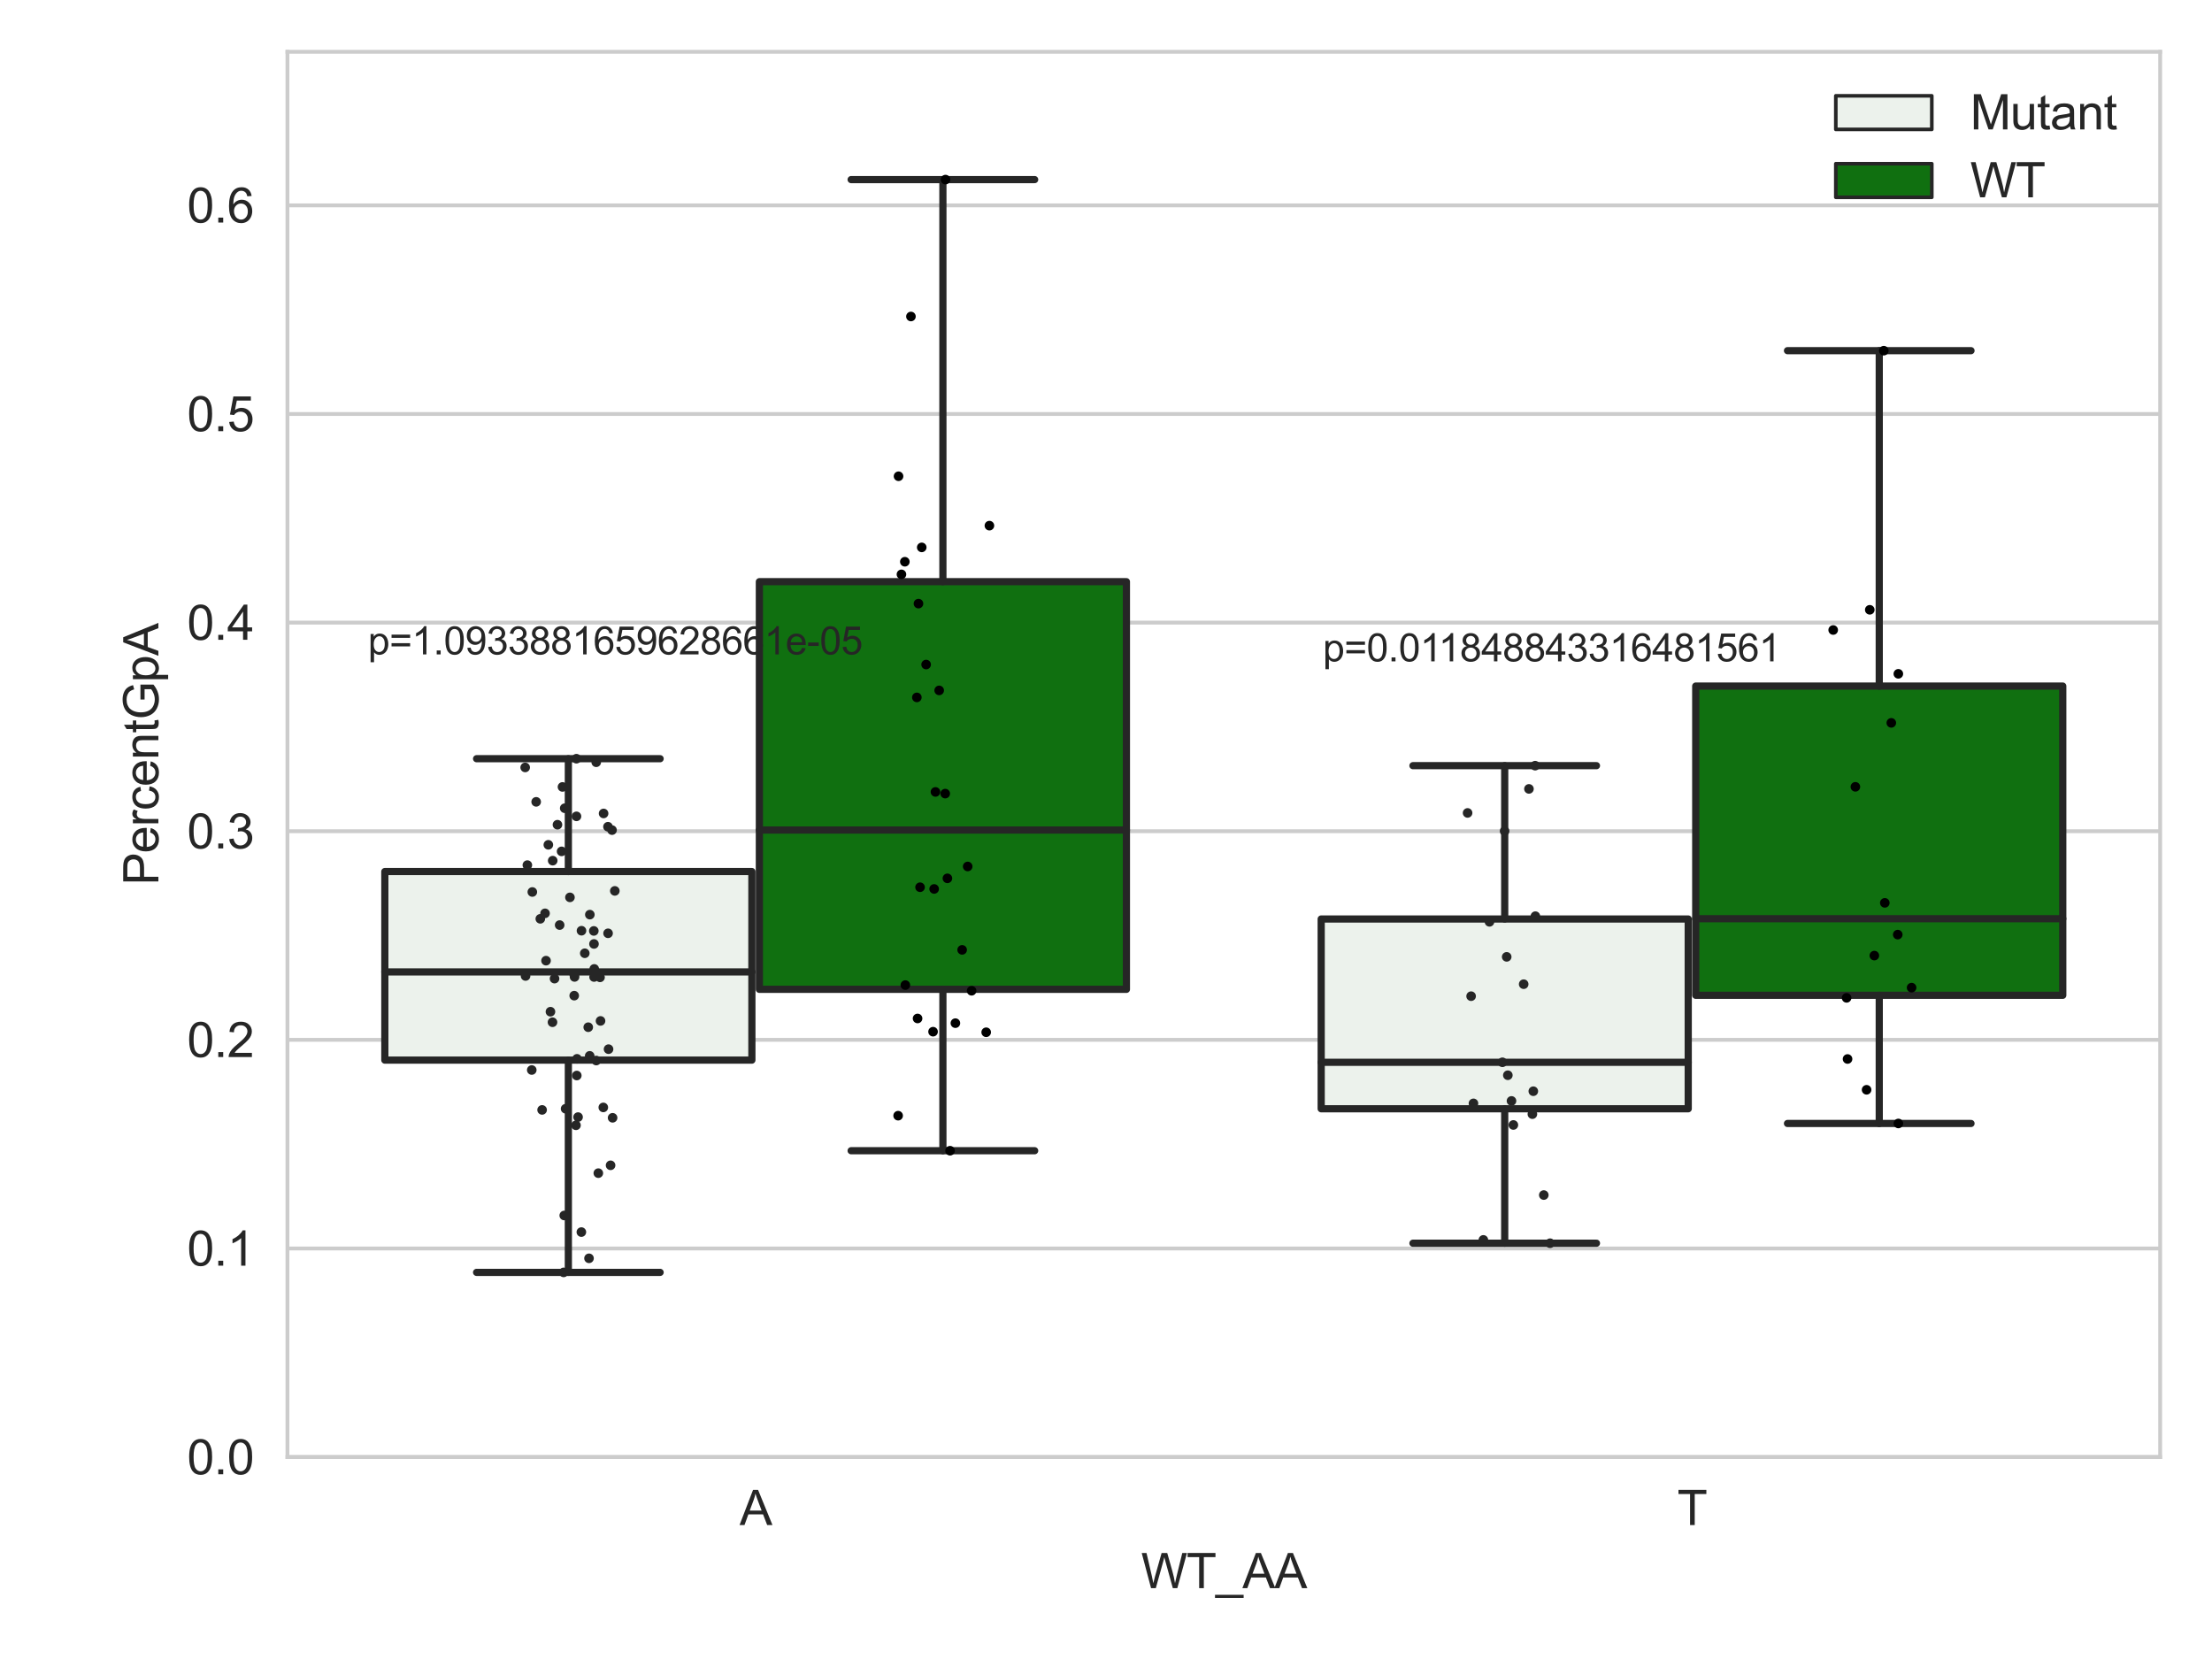 <?xml version="1.0" encoding="utf-8" standalone="no"?>
<!DOCTYPE svg PUBLIC "-//W3C//DTD SVG 1.1//EN"
  "http://www.w3.org/Graphics/SVG/1.1/DTD/svg11.dtd">
<svg xmlns:xlink="http://www.w3.org/1999/xlink" width="460.8pt" height="345.6pt" viewBox="0 0 460.8 345.6" xmlns="http://www.w3.org/2000/svg" version="1.1">
 <defs>
  <style type="text/css">*{stroke-linejoin: round; stroke-linecap: butt}</style>
 </defs>
 <g id="figure_1">
  <g id="patch_1">
   <path d="M 0 345.6 
L 460.8 345.6 
L 460.8 0 
L 0 0 
z
" style="fill: #ffffff"/>
  </g>
  <g id="axes_1">
   <g id="patch_2">
    <path d="M 59.881 303.539 
L 450 303.539 
L 450 10.8 
L 59.881 10.8 
z
" style="fill: #ffffff"/>
   </g>
   <g id="matplotlib.axis_1">
    <g id="xtick_1">
     <g id="text_1">
      <!-- A -->
      <g style="fill: #262626" transform="translate(154.076 317.697)scale(0.1 -0.1)">
       <defs>
        <path id="ArialMT-41" d="M -9 0 
L 1750 4581 
L 2403 4581 
L 4278 0 
L 3588 0 
L 3053 1388 
L 1138 1388 
L 634 0 
L -9 0 
z
M 1313 1881 
L 2866 1881 
L 2388 3150 
Q 2169 3728 2063 4100 
Q 1975 3659 1816 3225 
L 1313 1881 
z
" transform="scale(0.016)"/>
       </defs>
       <use xlink:href="#ArialMT-41"/>
      </g>
     </g>
    </g>
    <g id="xtick_2">
     <g id="text_2">
      <!-- T -->
      <g style="fill: #262626" transform="translate(349.416 317.697)scale(0.1 -0.1)">
       <defs>
        <path id="ArialMT-54" d="M 1659 0 
L 1659 4041 
L 150 4041 
L 150 4581 
L 3781 4581 
L 3781 4041 
L 2266 4041 
L 2266 0 
L 1659 0 
z
" transform="scale(0.016)"/>
       </defs>
       <use xlink:href="#ArialMT-54"/>
      </g>
     </g>
    </g>
    <g id="text_3">
     <!-- WT_AA -->
     <g style="fill: #262626" transform="translate(237.716 330.842)scale(0.1 -0.1)">
      <defs>
       <path id="ArialMT-57" d="M 1294 0 
L 78 4581 
L 700 4581 
L 1397 1578 
Q 1509 1106 1591 641 
Q 1766 1375 1797 1488 
L 2669 4581 
L 3400 4581 
L 4056 2263 
Q 4303 1400 4413 641 
Q 4500 1075 4641 1638 
L 5359 4581 
L 5969 4581 
L 4713 0 
L 4128 0 
L 3163 3491 
Q 3041 3928 3019 4028 
Q 2947 3713 2884 3491 
L 1913 0 
L 1294 0 
z
" transform="scale(0.016)"/>
       <path id="ArialMT-5f" d="M -97 -1272 
L -97 -866 
L 3631 -866 
L 3631 -1272 
L -97 -1272 
z
" transform="scale(0.016)"/>
      </defs>
      <use xlink:href="#ArialMT-57"/>
      <use xlink:href="#ArialMT-54" x="94.385"/>
      <use xlink:href="#ArialMT-5f" x="155.469"/>
      <use xlink:href="#ArialMT-41" x="211.084"/>
      <use xlink:href="#ArialMT-41" x="277.783"/>
     </g>
    </g>
   </g>
   <g id="matplotlib.axis_2">
    <g id="ytick_1">
     <g id="line2d_1">
      <path d="M 59.881 303.539 
L 450 303.539 
" clip-path="url(#p80d26b7a29)" style="fill: none; stroke: #cccccc; stroke-width: 0.8; stroke-linecap: round"/>
     </g>
     <g id="text_4">
      <!-- 0.0 -->
      <g style="fill: #262626" transform="translate(38.981 307.118)scale(0.1 -0.1)">
       <defs>
        <path id="ArialMT-30" d="M 266 2259 
Q 266 3072 433 3567 
Q 600 4063 929 4331 
Q 1259 4600 1759 4600 
Q 2128 4600 2406 4451 
Q 2684 4303 2865 4023 
Q 3047 3744 3150 3342 
Q 3253 2941 3253 2259 
Q 3253 1453 3087 958 
Q 2922 463 2592 192 
Q 2263 -78 1759 -78 
Q 1097 -78 719 397 
Q 266 969 266 2259 
z
M 844 2259 
Q 844 1131 1108 757 
Q 1372 384 1759 384 
Q 2147 384 2411 759 
Q 2675 1134 2675 2259 
Q 2675 3391 2411 3762 
Q 2147 4134 1753 4134 
Q 1366 4134 1134 3806 
Q 844 3388 844 2259 
z
" transform="scale(0.016)"/>
        <path id="ArialMT-2e" d="M 581 0 
L 581 641 
L 1222 641 
L 1222 0 
L 581 0 
z
" transform="scale(0.016)"/>
       </defs>
       <use xlink:href="#ArialMT-30"/>
       <use xlink:href="#ArialMT-2e" x="55.615"/>
       <use xlink:href="#ArialMT-30" x="83.398"/>
      </g>
     </g>
    </g>
    <g id="ytick_2">
     <g id="line2d_2">
      <path d="M 59.881 260.079 
L 450 260.079 
" clip-path="url(#p80d26b7a29)" style="fill: none; stroke: #cccccc; stroke-width: 0.8; stroke-linecap: round"/>
     </g>
     <g id="text_5">
      <!-- 0.1 -->
      <g style="fill: #262626" transform="translate(38.981 263.658)scale(0.1 -0.1)">
       <defs>
        <path id="ArialMT-31" d="M 2384 0 
L 1822 0 
L 1822 3584 
Q 1619 3391 1289 3197 
Q 959 3003 697 2906 
L 697 3450 
Q 1169 3672 1522 3987 
Q 1875 4303 2022 4600 
L 2384 4600 
L 2384 0 
z
" transform="scale(0.016)"/>
       </defs>
       <use xlink:href="#ArialMT-30"/>
       <use xlink:href="#ArialMT-2e" x="55.615"/>
       <use xlink:href="#ArialMT-31" x="83.398"/>
      </g>
     </g>
    </g>
    <g id="ytick_3">
     <g id="line2d_3">
      <path d="M 59.881 216.62 
L 450 216.62 
" clip-path="url(#p80d26b7a29)" style="fill: none; stroke: #cccccc; stroke-width: 0.8; stroke-linecap: round"/>
     </g>
     <g id="text_6">
      <!-- 0.2 -->
      <g style="fill: #262626" transform="translate(38.981 220.198)scale(0.1 -0.1)">
       <defs>
        <path id="ArialMT-32" d="M 3222 541 
L 3222 0 
L 194 0 
Q 188 203 259 391 
Q 375 700 629 1000 
Q 884 1300 1366 1694 
Q 2113 2306 2375 2664 
Q 2638 3022 2638 3341 
Q 2638 3675 2398 3904 
Q 2159 4134 1775 4134 
Q 1369 4134 1125 3890 
Q 881 3647 878 3216 
L 300 3275 
Q 359 3922 746 4261 
Q 1134 4600 1788 4600 
Q 2447 4600 2831 4234 
Q 3216 3869 3216 3328 
Q 3216 3053 3103 2787 
Q 2991 2522 2730 2228 
Q 2469 1934 1863 1422 
Q 1356 997 1212 845 
Q 1069 694 975 541 
L 3222 541 
z
" transform="scale(0.016)"/>
       </defs>
       <use xlink:href="#ArialMT-30"/>
       <use xlink:href="#ArialMT-2e" x="55.615"/>
       <use xlink:href="#ArialMT-32" x="83.398"/>
      </g>
     </g>
    </g>
    <g id="ytick_4">
     <g id="line2d_4">
      <path d="M 59.881 173.16 
L 450 173.16 
" clip-path="url(#p80d26b7a29)" style="fill: none; stroke: #cccccc; stroke-width: 0.8; stroke-linecap: round"/>
     </g>
     <g id="text_7">
      <!-- 0.3 -->
      <g style="fill: #262626" transform="translate(38.981 176.739)scale(0.1 -0.1)">
       <defs>
        <path id="ArialMT-33" d="M 269 1209 
L 831 1284 
Q 928 806 1161 595 
Q 1394 384 1728 384 
Q 2125 384 2398 659 
Q 2672 934 2672 1341 
Q 2672 1728 2419 1979 
Q 2166 2231 1775 2231 
Q 1616 2231 1378 2169 
L 1441 2663 
Q 1497 2656 1531 2656 
Q 1891 2656 2178 2843 
Q 2466 3031 2466 3422 
Q 2466 3731 2256 3934 
Q 2047 4138 1716 4138 
Q 1388 4138 1169 3931 
Q 950 3725 888 3313 
L 325 3413 
Q 428 3978 793 4289 
Q 1159 4600 1703 4600 
Q 2078 4600 2393 4439 
Q 2709 4278 2876 4000 
Q 3044 3722 3044 3409 
Q 3044 3113 2884 2869 
Q 2725 2625 2413 2481 
Q 2819 2388 3044 2092 
Q 3269 1797 3269 1353 
Q 3269 753 2831 336 
Q 2394 -81 1725 -81 
Q 1122 -81 723 278 
Q 325 638 269 1209 
z
" transform="scale(0.016)"/>
       </defs>
       <use xlink:href="#ArialMT-30"/>
       <use xlink:href="#ArialMT-2e" x="55.615"/>
       <use xlink:href="#ArialMT-33" x="83.398"/>
      </g>
     </g>
    </g>
    <g id="ytick_5">
     <g id="line2d_5">
      <path d="M 59.881 129.7 
L 450 129.7 
" clip-path="url(#p80d26b7a29)" style="fill: none; stroke: #cccccc; stroke-width: 0.8; stroke-linecap: round"/>
     </g>
     <g id="text_8">
      <!-- 0.4 -->
      <g style="fill: #262626" transform="translate(38.981 133.279)scale(0.1 -0.1)">
       <defs>
        <path id="ArialMT-34" d="M 2069 0 
L 2069 1097 
L 81 1097 
L 81 1613 
L 2172 4581 
L 2631 4581 
L 2631 1613 
L 3250 1613 
L 3250 1097 
L 2631 1097 
L 2631 0 
L 2069 0 
z
M 2069 1613 
L 2069 3678 
L 634 1613 
L 2069 1613 
z
" transform="scale(0.016)"/>
       </defs>
       <use xlink:href="#ArialMT-30"/>
       <use xlink:href="#ArialMT-2e" x="55.615"/>
       <use xlink:href="#ArialMT-34" x="83.398"/>
      </g>
     </g>
    </g>
    <g id="ytick_6">
     <g id="line2d_6">
      <path d="M 59.881 86.241 
L 450 86.241 
" clip-path="url(#p80d26b7a29)" style="fill: none; stroke: #cccccc; stroke-width: 0.8; stroke-linecap: round"/>
     </g>
     <g id="text_9">
      <!-- 0.5 -->
      <g style="fill: #262626" transform="translate(38.981 89.82)scale(0.1 -0.1)">
       <defs>
        <path id="ArialMT-35" d="M 266 1200 
L 856 1250 
Q 922 819 1161 601 
Q 1400 384 1738 384 
Q 2144 384 2425 690 
Q 2706 997 2706 1503 
Q 2706 1984 2436 2262 
Q 2166 2541 1728 2541 
Q 1456 2541 1237 2417 
Q 1019 2294 894 2097 
L 366 2166 
L 809 4519 
L 3088 4519 
L 3088 3981 
L 1259 3981 
L 1013 2750 
Q 1425 3038 1878 3038 
Q 2478 3038 2890 2622 
Q 3303 2206 3303 1553 
Q 3303 931 2941 478 
Q 2500 -78 1738 -78 
Q 1113 -78 717 272 
Q 322 622 266 1200 
z
" transform="scale(0.016)"/>
       </defs>
       <use xlink:href="#ArialMT-30"/>
       <use xlink:href="#ArialMT-2e" x="55.615"/>
       <use xlink:href="#ArialMT-35" x="83.398"/>
      </g>
     </g>
    </g>
    <g id="ytick_7">
     <g id="line2d_7">
      <path d="M 59.881 42.781 
L 450 42.781 
" clip-path="url(#p80d26b7a29)" style="fill: none; stroke: #cccccc; stroke-width: 0.8; stroke-linecap: round"/>
     </g>
     <g id="text_10">
      <!-- 0.6 -->
      <g style="fill: #262626" transform="translate(38.981 46.36)scale(0.1 -0.1)">
       <defs>
        <path id="ArialMT-36" d="M 3184 3459 
L 2625 3416 
Q 2550 3747 2413 3897 
Q 2184 4138 1850 4138 
Q 1581 4138 1378 3988 
Q 1113 3794 959 3422 
Q 806 3050 800 2363 
Q 1003 2672 1297 2822 
Q 1591 2972 1913 2972 
Q 2475 2972 2870 2558 
Q 3266 2144 3266 1488 
Q 3266 1056 3080 686 
Q 2894 316 2569 119 
Q 2244 -78 1831 -78 
Q 1128 -78 684 439 
Q 241 956 241 2144 
Q 241 3472 731 4075 
Q 1159 4600 1884 4600 
Q 2425 4600 2770 4297 
Q 3116 3994 3184 3459 
z
M 888 1484 
Q 888 1194 1011 928 
Q 1134 663 1356 523 
Q 1578 384 1822 384 
Q 2178 384 2434 671 
Q 2691 959 2691 1453 
Q 2691 1928 2437 2201 
Q 2184 2475 1800 2475 
Q 1419 2475 1153 2201 
Q 888 1928 888 1484 
z
" transform="scale(0.016)"/>
       </defs>
       <use xlink:href="#ArialMT-30"/>
       <use xlink:href="#ArialMT-2e" x="55.615"/>
       <use xlink:href="#ArialMT-36" x="83.398"/>
      </g>
     </g>
    </g>
    <g id="text_11">
     <!-- PercentGpA -->
     <g style="fill: #262626" transform="translate(32.994 184.405)rotate(-90)scale(0.1 -0.1)">
      <defs>
       <path id="ArialMT-50" d="M 494 0 
L 494 4581 
L 2222 4581 
Q 2678 4581 2919 4538 
Q 3256 4481 3484 4323 
Q 3713 4166 3852 3881 
Q 3991 3597 3991 3256 
Q 3991 2672 3619 2267 
Q 3247 1863 2275 1863 
L 1100 1863 
L 1100 0 
L 494 0 
z
M 1100 2403 
L 2284 2403 
Q 2872 2403 3119 2622 
Q 3366 2841 3366 3238 
Q 3366 3525 3220 3729 
Q 3075 3934 2838 4000 
Q 2684 4041 2272 4041 
L 1100 4041 
L 1100 2403 
z
" transform="scale(0.016)"/>
       <path id="ArialMT-65" d="M 2694 1069 
L 3275 997 
Q 3138 488 2766 206 
Q 2394 -75 1816 -75 
Q 1088 -75 661 373 
Q 234 822 234 1631 
Q 234 2469 665 2931 
Q 1097 3394 1784 3394 
Q 2450 3394 2872 2941 
Q 3294 2488 3294 1666 
Q 3294 1616 3291 1516 
L 816 1516 
Q 847 969 1125 678 
Q 1403 388 1819 388 
Q 2128 388 2347 550 
Q 2566 713 2694 1069 
z
M 847 1978 
L 2700 1978 
Q 2663 2397 2488 2606 
Q 2219 2931 1791 2931 
Q 1403 2931 1139 2672 
Q 875 2413 847 1978 
z
" transform="scale(0.016)"/>
       <path id="ArialMT-72" d="M 416 0 
L 416 3319 
L 922 3319 
L 922 2816 
Q 1116 3169 1280 3281 
Q 1444 3394 1641 3394 
Q 1925 3394 2219 3213 
L 2025 2691 
Q 1819 2813 1613 2813 
Q 1428 2813 1281 2702 
Q 1134 2591 1072 2394 
Q 978 2094 978 1738 
L 978 0 
L 416 0 
z
" transform="scale(0.016)"/>
       <path id="ArialMT-63" d="M 2588 1216 
L 3141 1144 
Q 3050 572 2676 248 
Q 2303 -75 1759 -75 
Q 1078 -75 664 370 
Q 250 816 250 1647 
Q 250 2184 428 2587 
Q 606 2991 970 3192 
Q 1334 3394 1763 3394 
Q 2303 3394 2647 3120 
Q 2991 2847 3088 2344 
L 2541 2259 
Q 2463 2594 2264 2762 
Q 2066 2931 1784 2931 
Q 1359 2931 1093 2626 
Q 828 2322 828 1663 
Q 828 994 1084 691 
Q 1341 388 1753 388 
Q 2084 388 2306 591 
Q 2528 794 2588 1216 
z
" transform="scale(0.016)"/>
       <path id="ArialMT-6e" d="M 422 0 
L 422 3319 
L 928 3319 
L 928 2847 
Q 1294 3394 1984 3394 
Q 2284 3394 2536 3286 
Q 2788 3178 2913 3003 
Q 3038 2828 3088 2588 
Q 3119 2431 3119 2041 
L 3119 0 
L 2556 0 
L 2556 2019 
Q 2556 2363 2490 2533 
Q 2425 2703 2258 2804 
Q 2091 2906 1866 2906 
Q 1506 2906 1245 2678 
Q 984 2450 984 1813 
L 984 0 
L 422 0 
z
" transform="scale(0.016)"/>
       <path id="ArialMT-74" d="M 1650 503 
L 1731 6 
Q 1494 -44 1306 -44 
Q 1000 -44 831 53 
Q 663 150 594 308 
Q 525 466 525 972 
L 525 2881 
L 113 2881 
L 113 3319 
L 525 3319 
L 525 4141 
L 1084 4478 
L 1084 3319 
L 1650 3319 
L 1650 2881 
L 1084 2881 
L 1084 941 
Q 1084 700 1114 631 
Q 1144 563 1211 522 
Q 1278 481 1403 481 
Q 1497 481 1650 503 
z
" transform="scale(0.016)"/>
       <path id="ArialMT-47" d="M 2638 1797 
L 2638 2334 
L 4578 2338 
L 4578 638 
Q 4131 281 3656 101 
Q 3181 -78 2681 -78 
Q 2006 -78 1454 211 
Q 903 500 622 1047 
Q 341 1594 341 2269 
Q 341 2938 620 3517 
Q 900 4097 1425 4378 
Q 1950 4659 2634 4659 
Q 3131 4659 3532 4498 
Q 3934 4338 4162 4050 
Q 4391 3763 4509 3300 
L 3963 3150 
Q 3859 3500 3706 3700 
Q 3553 3900 3268 4020 
Q 2984 4141 2638 4141 
Q 2222 4141 1919 4014 
Q 1616 3888 1430 3681 
Q 1244 3475 1141 3228 
Q 966 2803 966 2306 
Q 966 1694 1177 1281 
Q 1388 869 1791 669 
Q 2194 469 2647 469 
Q 3041 469 3416 620 
Q 3791 772 3984 944 
L 3984 1797 
L 2638 1797 
z
" transform="scale(0.016)"/>
       <path id="ArialMT-70" d="M 422 -1272 
L 422 3319 
L 934 3319 
L 934 2888 
Q 1116 3141 1344 3267 
Q 1572 3394 1897 3394 
Q 2322 3394 2647 3175 
Q 2972 2956 3137 2557 
Q 3303 2159 3303 1684 
Q 3303 1175 3120 767 
Q 2938 359 2589 142 
Q 2241 -75 1856 -75 
Q 1575 -75 1351 44 
Q 1128 163 984 344 
L 984 -1272 
L 422 -1272 
z
M 931 1641 
Q 931 1000 1190 694 
Q 1450 388 1819 388 
Q 2194 388 2461 705 
Q 2728 1022 2728 1688 
Q 2728 2322 2467 2637 
Q 2206 2953 1844 2953 
Q 1484 2953 1207 2617 
Q 931 2281 931 1641 
z
" transform="scale(0.016)"/>
      </defs>
      <use xlink:href="#ArialMT-50"/>
      <use xlink:href="#ArialMT-65" x="66.699"/>
      <use xlink:href="#ArialMT-72" x="122.314"/>
      <use xlink:href="#ArialMT-63" x="155.615"/>
      <use xlink:href="#ArialMT-65" x="205.615"/>
      <use xlink:href="#ArialMT-6e" x="261.23"/>
      <use xlink:href="#ArialMT-74" x="316.846"/>
      <use xlink:href="#ArialMT-47" x="344.629"/>
      <use xlink:href="#ArialMT-70" x="422.412"/>
      <use xlink:href="#ArialMT-41" x="478.027"/>
     </g>
    </g>
   </g>
   <g id="patch_3">
    <path d="M 80.167 220.84 
L 156.631 220.84 
L 156.631 181.56 
L 80.167 181.56 
L 80.167 220.84 
z
" clip-path="url(#p80d26b7a29)" style="fill: #ecf2ec; stroke: #262626; stroke-width: 1.5; stroke-linejoin: miter"/>
   </g>
   <g id="patch_4">
    <path d="M 158.191 206.098 
L 234.654 206.098 
L 234.654 121.175 
L 158.191 121.175 
L 158.191 206.098 
z
" clip-path="url(#p80d26b7a29)" style="fill: #107010; stroke: #262626; stroke-width: 1.5; stroke-linejoin: miter"/>
   </g>
   <g id="patch_5">
    <path d="M 275.227 230.975 
L 351.69 230.975 
L 351.69 191.444 
L 275.227 191.444 
L 275.227 230.975 
z
" clip-path="url(#p80d26b7a29)" style="fill: #ecf2ec; stroke: #262626; stroke-width: 1.5; stroke-linejoin: miter"/>
   </g>
   <g id="patch_6">
    <path d="M 353.251 207.339 
L 429.714 207.339 
L 429.714 142.922 
L 353.251 142.922 
L 353.251 207.339 
z
" clip-path="url(#p80d26b7a29)" style="fill: #107010; stroke: #262626; stroke-width: 1.5; stroke-linejoin: miter"/>
   </g>
   <g id="patch_7">
    <path d="M 157.411 303.539 
L 157.411 303.539 
L 157.411 303.539 
L 157.411 303.539 
z
" clip-path="url(#p80d26b7a29)" style="fill: #ecf2ec; stroke: #262626; stroke-width: 0.75; stroke-linejoin: miter"/>
   </g>
   <g id="patch_8">
    <path d="M 157.411 303.539 
L 157.411 303.539 
L 157.411 303.539 
L 157.411 303.539 
z
" clip-path="url(#p80d26b7a29)" style="fill: #107010; stroke: #262626; stroke-width: 0.75; stroke-linejoin: miter"/>
   </g>
   <g id="PathCollection_1"/>
   <g id="PathCollection_2"/>
   <g id="line2d_8">
    <path d="M 118.399 220.84 
L 118.399 265.059 
" clip-path="url(#p80d26b7a29)" style="fill: none; stroke: #262626; stroke-width: 1.5; stroke-linecap: round"/>
   </g>
   <g id="line2d_9">
    <path d="M 118.399 181.56 
L 118.399 158.052 
" clip-path="url(#p80d26b7a29)" style="fill: none; stroke: #262626; stroke-width: 1.5; stroke-linecap: round"/>
   </g>
   <g id="line2d_10">
    <path d="M 99.283 265.059 
L 137.515 265.059 
" clip-path="url(#p80d26b7a29)" style="fill: none; stroke: #262626; stroke-width: 1.5; stroke-linecap: round"/>
   </g>
   <g id="line2d_11">
    <path d="M 99.283 158.052 
L 137.515 158.052 
" clip-path="url(#p80d26b7a29)" style="fill: none; stroke: #262626; stroke-width: 1.5; stroke-linecap: round"/>
   </g>
   <g id="line2d_12"/>
   <g id="line2d_13">
    <path d="M 196.423 206.098 
L 196.423 239.716 
" clip-path="url(#p80d26b7a29)" style="fill: none; stroke: #262626; stroke-width: 1.5; stroke-linecap: round"/>
   </g>
   <g id="line2d_14">
    <path d="M 196.423 121.175 
L 196.423 37.413 
" clip-path="url(#p80d26b7a29)" style="fill: none; stroke: #262626; stroke-width: 1.5; stroke-linecap: round"/>
   </g>
   <g id="line2d_15">
    <path d="M 177.307 239.716 
L 215.539 239.716 
" clip-path="url(#p80d26b7a29)" style="fill: none; stroke: #262626; stroke-width: 1.5; stroke-linecap: round"/>
   </g>
   <g id="line2d_16">
    <path d="M 177.307 37.413 
L 215.539 37.413 
" clip-path="url(#p80d26b7a29)" style="fill: none; stroke: #262626; stroke-width: 1.5; stroke-linecap: round"/>
   </g>
   <g id="line2d_17"/>
   <g id="line2d_18">
    <path d="M 313.458 230.975 
L 313.458 258.985 
" clip-path="url(#p80d26b7a29)" style="fill: none; stroke: #262626; stroke-width: 1.5; stroke-linecap: round"/>
   </g>
   <g id="line2d_19">
    <path d="M 313.458 191.444 
L 313.458 159.503 
" clip-path="url(#p80d26b7a29)" style="fill: none; stroke: #262626; stroke-width: 1.5; stroke-linecap: round"/>
   </g>
   <g id="line2d_20">
    <path d="M 294.343 258.985 
L 332.574 258.985 
" clip-path="url(#p80d26b7a29)" style="fill: none; stroke: #262626; stroke-width: 1.5; stroke-linecap: round"/>
   </g>
   <g id="line2d_21">
    <path d="M 294.343 159.503 
L 332.574 159.503 
" clip-path="url(#p80d26b7a29)" style="fill: none; stroke: #262626; stroke-width: 1.5; stroke-linecap: round"/>
   </g>
   <g id="line2d_22"/>
   <g id="line2d_23">
    <path d="M 391.482 207.339 
L 391.482 234.04 
" clip-path="url(#p80d26b7a29)" style="fill: none; stroke: #262626; stroke-width: 1.5; stroke-linecap: round"/>
   </g>
   <g id="line2d_24">
    <path d="M 391.482 142.922 
L 391.482 73.051 
" clip-path="url(#p80d26b7a29)" style="fill: none; stroke: #262626; stroke-width: 1.5; stroke-linecap: round"/>
   </g>
   <g id="line2d_25">
    <path d="M 372.366 234.04 
L 410.598 234.04 
" clip-path="url(#p80d26b7a29)" style="fill: none; stroke: #262626; stroke-width: 1.5; stroke-linecap: round"/>
   </g>
   <g id="line2d_26">
    <path d="M 372.366 73.051 
L 410.598 73.051 
" clip-path="url(#p80d26b7a29)" style="fill: none; stroke: #262626; stroke-width: 1.5; stroke-linecap: round"/>
   </g>
   <g id="line2d_27"/>
   <g id="line2d_28">
    <path d="M 80.167 202.474 
L 156.631 202.474 
" clip-path="url(#p80d26b7a29)" style="fill: none; stroke: #262626; stroke-width: 1.5; stroke-linecap: round"/>
   </g>
   <g id="line2d_29">
    <path d="M 158.191 172.913 
L 234.654 172.913 
" clip-path="url(#p80d26b7a29)" style="fill: none; stroke: #262626; stroke-width: 1.5; stroke-linecap: round"/>
   </g>
   <g id="line2d_30">
    <path d="M 275.227 221.294 
L 351.69 221.294 
" clip-path="url(#p80d26b7a29)" style="fill: none; stroke: #262626; stroke-width: 1.5; stroke-linecap: round"/>
   </g>
   <g id="line2d_31">
    <path d="M 353.251 191.389 
L 429.714 191.389 
" clip-path="url(#p80d26b7a29)" style="fill: none; stroke: #262626; stroke-width: 1.5; stroke-linecap: round"/>
   </g>
   <g id="patch_9">
    <path d="M 59.881 303.539 
L 59.881 10.8 
" style="fill: none; stroke: #cccccc; stroke-width: 0.8; stroke-linejoin: miter; stroke-linecap: square"/>
   </g>
   <g id="patch_10">
    <path d="M 450 303.539 
L 450 10.8 
" style="fill: none; stroke: #cccccc; stroke-width: 0.8; stroke-linejoin: miter; stroke-linecap: square"/>
   </g>
   <g id="patch_11">
    <path d="M 59.881 303.539 
L 450 303.539 
" style="fill: none; stroke: #cccccc; stroke-width: 0.8; stroke-linejoin: miter; stroke-linecap: square"/>
   </g>
   <g id="patch_12">
    <path d="M 59.881 10.8 
L 450 10.8 
" style="fill: none; stroke: #cccccc; stroke-width: 0.8; stroke-linejoin: miter; stroke-linecap: square"/>
   </g>
   <g id="PathCollection_3">
    <defs>
     <path id="C0_0_b2aac79abd" d="M 0 1 
C 0.265 1 0.52 0.895 0.707 0.707 
C 0.895 0.52 1 0.265 1 -0 
C 1 -0.265 0.895 -0.52 0.707 -0.707 
C 0.52 -0.895 0.265 -1 0 -1 
C -0.265 -1 -0.52 -0.895 -0.707 -0.707 
C -0.895 -0.52 -1 -0.265 -1 0 
C -1 0.265 -0.895 0.52 -0.707 0.707 
C -0.52 0.895 -0.265 1 0 1 
z
"/>
    </defs>
    <g clip-path="url(#p80d26b7a29)">
     <use xlink:href="#C0_0_b2aac79abd" x="109.405" y="159.871" style="fill: #262626"/>
    </g>
    <g clip-path="url(#p80d26b7a29)">
     <use xlink:href="#C0_0_b2aac79abd" x="113.541" y="190.265" style="fill: #262626"/>
    </g>
    <g clip-path="url(#p80d26b7a29)">
     <use xlink:href="#C0_0_b2aac79abd" x="120.091" y="170.059" style="fill: #262626"/>
    </g>
    <g clip-path="url(#p80d26b7a29)">
     <use xlink:href="#C0_0_b2aac79abd" x="123.702" y="193.927" style="fill: #262626"/>
    </g>
    <g clip-path="url(#p80d26b7a29)">
     <use xlink:href="#C0_0_b2aac79abd" x="116.991" y="177.357" style="fill: #262626"/>
    </g>
    <g clip-path="url(#p80d26b7a29)">
     <use xlink:href="#C0_0_b2aac79abd" x="113.749" y="200.125" style="fill: #262626"/>
    </g>
    <g clip-path="url(#p80d26b7a29)">
     <use xlink:href="#C0_0_b2aac79abd" x="126.65" y="172.222" style="fill: #262626"/>
    </g>
    <g clip-path="url(#p80d26b7a29)">
     <use xlink:href="#C0_0_b2aac79abd" x="120.155" y="224.05" style="fill: #262626"/>
    </g>
    <g clip-path="url(#p80d26b7a29)">
     <use xlink:href="#C0_0_b2aac79abd" x="120.08" y="158.052" style="fill: #262626"/>
    </g>
    <g clip-path="url(#p80d26b7a29)">
     <use xlink:href="#C0_0_b2aac79abd" x="121.821" y="198.582" style="fill: #262626"/>
    </g>
    <g clip-path="url(#p80d26b7a29)">
     <use xlink:href="#C0_0_b2aac79abd" x="115.096" y="212.953" style="fill: #262626"/>
    </g>
    <g clip-path="url(#p80d26b7a29)">
     <use xlink:href="#C0_0_b2aac79abd" x="126.772" y="218.559" style="fill: #262626"/>
    </g>
    <g clip-path="url(#p80d26b7a29)">
     <use xlink:href="#C0_0_b2aac79abd" x="109.858" y="180.217" style="fill: #262626"/>
    </g>
    <g clip-path="url(#p80d26b7a29)">
     <use xlink:href="#C0_0_b2aac79abd" x="117.419" y="265.059" style="fill: #262626"/>
    </g>
    <g clip-path="url(#p80d26b7a29)">
     <use xlink:href="#C0_0_b2aac79abd" x="127.195" y="242.754" style="fill: #262626"/>
    </g>
    <g clip-path="url(#p80d26b7a29)">
     <use xlink:href="#C0_0_b2aac79abd" x="112.932" y="231.215" style="fill: #262626"/>
    </g>
    <g clip-path="url(#p80d26b7a29)">
     <use xlink:href="#C0_0_b2aac79abd" x="124.206" y="158.791" style="fill: #262626"/>
    </g>
    <g clip-path="url(#p80d26b7a29)">
     <use xlink:href="#C0_0_b2aac79abd" x="110.775" y="222.902" style="fill: #262626"/>
    </g>
    <g clip-path="url(#p80d26b7a29)">
     <use xlink:href="#C0_0_b2aac79abd" x="117.176" y="163.932" style="fill: #262626"/>
    </g>
    <g clip-path="url(#p80d26b7a29)">
     <use xlink:href="#C0_0_b2aac79abd" x="119.691" y="203.512" style="fill: #262626"/>
    </g>
    <g clip-path="url(#p80d26b7a29)">
     <use xlink:href="#C0_0_b2aac79abd" x="123.755" y="203.526" style="fill: #262626"/>
    </g>
    <g clip-path="url(#p80d26b7a29)">
     <use xlink:href="#C0_0_b2aac79abd" x="122.844" y="219.952" style="fill: #262626"/>
    </g>
    <g clip-path="url(#p80d26b7a29)">
     <use xlink:href="#C0_0_b2aac79abd" x="123.739" y="196.641" style="fill: #262626"/>
    </g>
    <g clip-path="url(#p80d26b7a29)">
     <use xlink:href="#C0_0_b2aac79abd" x="117.826" y="230.971" style="fill: #262626"/>
    </g>
    <g clip-path="url(#p80d26b7a29)">
     <use xlink:href="#C0_0_b2aac79abd" x="116.13" y="171.803" style="fill: #262626"/>
    </g>
    <g clip-path="url(#p80d26b7a29)">
     <use xlink:href="#C0_0_b2aac79abd" x="115.52" y="203.865" style="fill: #262626"/>
    </g>
    <g clip-path="url(#p80d26b7a29)">
     <use xlink:href="#C0_0_b2aac79abd" x="125.68" y="230.696" style="fill: #262626"/>
    </g>
    <g clip-path="url(#p80d26b7a29)">
     <use xlink:href="#C0_0_b2aac79abd" x="126.672" y="194.423" style="fill: #262626"/>
    </g>
    <g clip-path="url(#p80d26b7a29)">
     <use xlink:href="#C0_0_b2aac79abd" x="119.989" y="234.418" style="fill: #262626"/>
    </g>
    <g clip-path="url(#p80d26b7a29)">
     <use xlink:href="#C0_0_b2aac79abd" x="124.643" y="244.389" style="fill: #262626"/>
    </g>
    <g clip-path="url(#p80d26b7a29)">
     <use xlink:href="#C0_0_b2aac79abd" x="122.702" y="262.13" style="fill: #262626"/>
    </g>
    <g clip-path="url(#p80d26b7a29)">
     <use xlink:href="#C0_0_b2aac79abd" x="127.615" y="232.857" style="fill: #262626"/>
    </g>
    <g clip-path="url(#p80d26b7a29)">
     <use xlink:href="#C0_0_b2aac79abd" x="119.619" y="207.413" style="fill: #262626"/>
    </g>
    <g clip-path="url(#p80d26b7a29)">
     <use xlink:href="#C0_0_b2aac79abd" x="112.557" y="191.404" style="fill: #262626"/>
    </g>
    <g clip-path="url(#p80d26b7a29)">
     <use xlink:href="#C0_0_b2aac79abd" x="120.421" y="232.71" style="fill: #262626"/>
    </g>
    <g clip-path="url(#p80d26b7a29)">
     <use xlink:href="#C0_0_b2aac79abd" x="123.793" y="201.842" style="fill: #262626"/>
    </g>
    <g clip-path="url(#p80d26b7a29)">
     <use xlink:href="#C0_0_b2aac79abd" x="125.739" y="169.458" style="fill: #262626"/>
    </g>
    <g clip-path="url(#p80d26b7a29)">
     <use xlink:href="#C0_0_b2aac79abd" x="124.209" y="220.93" style="fill: #262626"/>
    </g>
    <g clip-path="url(#p80d26b7a29)">
     <use xlink:href="#C0_0_b2aac79abd" x="117.641" y="168.368" style="fill: #262626"/>
    </g>
    <g clip-path="url(#p80d26b7a29)">
     <use xlink:href="#C0_0_b2aac79abd" x="122.876" y="190.535" style="fill: #262626"/>
    </g>
    <g clip-path="url(#p80d26b7a29)">
     <use xlink:href="#C0_0_b2aac79abd" x="128.078" y="185.59" style="fill: #262626"/>
    </g>
    <g clip-path="url(#p80d26b7a29)">
     <use xlink:href="#C0_0_b2aac79abd" x="115.138" y="179.29" style="fill: #262626"/>
    </g>
    <g clip-path="url(#p80d26b7a29)">
     <use xlink:href="#C0_0_b2aac79abd" x="121.109" y="256.664" style="fill: #262626"/>
    </g>
    <g clip-path="url(#p80d26b7a29)">
     <use xlink:href="#C0_0_b2aac79abd" x="119.635" y="203.105" style="fill: #262626"/>
    </g>
    <g clip-path="url(#p80d26b7a29)">
     <use xlink:href="#C0_0_b2aac79abd" x="127.498" y="172.927" style="fill: #262626"/>
    </g>
    <g clip-path="url(#p80d26b7a29)">
     <use xlink:href="#C0_0_b2aac79abd" x="110.893" y="185.817" style="fill: #262626"/>
    </g>
    <g clip-path="url(#p80d26b7a29)">
     <use xlink:href="#C0_0_b2aac79abd" x="125.101" y="212.675" style="fill: #262626"/>
    </g>
    <g clip-path="url(#p80d26b7a29)">
     <use xlink:href="#C0_0_b2aac79abd" x="116.586" y="192.708" style="fill: #262626"/>
    </g>
    <g clip-path="url(#p80d26b7a29)">
     <use xlink:href="#C0_0_b2aac79abd" x="114.231" y="175.989" style="fill: #262626"/>
    </g>
    <g clip-path="url(#p80d26b7a29)">
     <use xlink:href="#C0_0_b2aac79abd" x="109.483" y="203.314" style="fill: #262626"/>
    </g>
    <g clip-path="url(#p80d26b7a29)">
     <use xlink:href="#C0_0_b2aac79abd" x="120.202" y="220.573" style="fill: #262626"/>
    </g>
    <g clip-path="url(#p80d26b7a29)">
     <use xlink:href="#C0_0_b2aac79abd" x="121.136" y="193.887" style="fill: #262626"/>
    </g>
    <g clip-path="url(#p80d26b7a29)">
     <use xlink:href="#C0_0_b2aac79abd" x="118.728" y="186.939" style="fill: #262626"/>
    </g>
    <g clip-path="url(#p80d26b7a29)">
     <use xlink:href="#C0_0_b2aac79abd" x="111.695" y="167.038" style="fill: #262626"/>
    </g>
    <g clip-path="url(#p80d26b7a29)">
     <use xlink:href="#C0_0_b2aac79abd" x="124.995" y="203.599" style="fill: #262626"/>
    </g>
    <g clip-path="url(#p80d26b7a29)">
     <use xlink:href="#C0_0_b2aac79abd" x="117.545" y="253.206" style="fill: #262626"/>
    </g>
    <g clip-path="url(#p80d26b7a29)">
     <use xlink:href="#C0_0_b2aac79abd" x="114.67" y="210.757" style="fill: #262626"/>
    </g>
    <g clip-path="url(#p80d26b7a29)">
     <use xlink:href="#C0_0_b2aac79abd" x="122.542" y="213.986" style="fill: #262626"/>
    </g>
   </g>
   <g id="PathCollection_4">
    <defs>
     <path id="C1_0_e11be2b459" d="M 0 1 
C 0.265 1 0.52 0.895 0.707 0.707 
C 0.895 0.52 1 0.265 1 -0 
C 1 -0.265 0.895 -0.52 0.707 -0.707 
C 0.52 -0.895 0.265 -1 0 -1 
C -0.265 -1 -0.52 -0.895 -0.707 -0.707 
C -0.895 -0.52 -1 -0.265 -1 0 
C -1 0.265 -0.895 0.52 -0.707 0.707 
C -0.52 0.895 -0.265 1 0 1 
z
"/>
    </defs>
    <g clip-path="url(#p80d26b7a29)">
     <use xlink:href="#C1_0_e11be2b459" x="188.602" y="205.209"/>
    </g>
    <g clip-path="url(#p80d26b7a29)">
     <use xlink:href="#C1_0_e11be2b459" x="191.664" y="184.826"/>
    </g>
    <g clip-path="url(#p80d26b7a29)">
     <use xlink:href="#C1_0_e11be2b459" x="191.335" y="125.745"/>
    </g>
    <g clip-path="url(#p80d26b7a29)">
     <use xlink:href="#C1_0_e11be2b459" x="189.766" y="65.932"/>
    </g>
    <g clip-path="url(#p80d26b7a29)">
     <use xlink:href="#C1_0_e11be2b459" x="191.147" y="212.164"/>
    </g>
    <g clip-path="url(#p80d26b7a29)">
     <use xlink:href="#C1_0_e11be2b459" x="202.405" y="206.394"/>
    </g>
    <g clip-path="url(#p80d26b7a29)">
     <use xlink:href="#C1_0_e11be2b459" x="195.649" y="143.824"/>
    </g>
    <g clip-path="url(#p80d26b7a29)">
     <use xlink:href="#C1_0_e11be2b459" x="199.026" y="213.142"/>
    </g>
    <g clip-path="url(#p80d26b7a29)">
     <use xlink:href="#C1_0_e11be2b459" x="196.968" y="37.413"/>
    </g>
    <g clip-path="url(#p80d26b7a29)">
     <use xlink:href="#C1_0_e11be2b459" x="197.363" y="182.974"/>
    </g>
    <g clip-path="url(#p80d26b7a29)">
     <use xlink:href="#C1_0_e11be2b459" x="187.182" y="99.213"/>
    </g>
    <g clip-path="url(#p80d26b7a29)">
     <use xlink:href="#C1_0_e11be2b459" x="187.788" y="119.651"/>
    </g>
    <g clip-path="url(#p80d26b7a29)">
     <use xlink:href="#C1_0_e11be2b459" x="192.929" y="138.437"/>
    </g>
    <g clip-path="url(#p80d26b7a29)">
     <use xlink:href="#C1_0_e11be2b459" x="206.113" y="109.5"/>
    </g>
    <g clip-path="url(#p80d26b7a29)">
     <use xlink:href="#C1_0_e11be2b459" x="194.6" y="185.183"/>
    </g>
    <g clip-path="url(#p80d26b7a29)">
     <use xlink:href="#C1_0_e11be2b459" x="205.442" y="215.038"/>
    </g>
    <g clip-path="url(#p80d26b7a29)">
     <use xlink:href="#C1_0_e11be2b459" x="190.998" y="145.28"/>
    </g>
    <g clip-path="url(#p80d26b7a29)">
     <use xlink:href="#C1_0_e11be2b459" x="187.097" y="232.416"/>
    </g>
    <g clip-path="url(#p80d26b7a29)">
     <use xlink:href="#C1_0_e11be2b459" x="200.431" y="197.875"/>
    </g>
    <g clip-path="url(#p80d26b7a29)">
     <use xlink:href="#C1_0_e11be2b459" x="188.496" y="117.021"/>
    </g>
    <g clip-path="url(#p80d26b7a29)">
     <use xlink:href="#C1_0_e11be2b459" x="192.014" y="114.031"/>
    </g>
    <g clip-path="url(#p80d26b7a29)">
     <use xlink:href="#C1_0_e11be2b459" x="201.586" y="180.502"/>
    </g>
    <g clip-path="url(#p80d26b7a29)">
     <use xlink:href="#C1_0_e11be2b459" x="194.375" y="214.921"/>
    </g>
    <g clip-path="url(#p80d26b7a29)">
     <use xlink:href="#C1_0_e11be2b459" x="194.876" y="164.972"/>
    </g>
    <g clip-path="url(#p80d26b7a29)">
     <use xlink:href="#C1_0_e11be2b459" x="196.908" y="165.323"/>
    </g>
    <g clip-path="url(#p80d26b7a29)">
     <use xlink:href="#C1_0_e11be2b459" x="197.915" y="239.716"/>
    </g>
   </g>
   <g id="PathCollection_5">
    <defs>
     <path id="C2_0_de8f0c826a" d="M 0 1 
C 0.265 1 0.52 0.895 0.707 0.707 
C 0.895 0.52 1 0.265 1 -0 
C 1 -0.265 0.895 -0.52 0.707 -0.707 
C 0.52 -0.895 0.265 -1 0 -1 
C -0.265 -1 -0.52 -0.895 -0.707 -0.707 
C -0.895 -0.52 -1 -0.265 -1 0 
C -1 0.265 -0.895 0.52 -0.707 0.707 
C -0.52 0.895 -0.265 1 0 1 
z
"/>
    </defs>
    <g clip-path="url(#p80d26b7a29)">
     <use xlink:href="#C2_0_de8f0c826a" x="306.46" y="207.524" style="fill: #262626"/>
    </g>
    <g clip-path="url(#p80d26b7a29)">
     <use xlink:href="#C2_0_de8f0c826a" x="318.508" y="164.342" style="fill: #262626"/>
    </g>
    <g clip-path="url(#p80d26b7a29)">
     <use xlink:href="#C2_0_de8f0c826a" x="310.287" y="192.033" style="fill: #262626"/>
    </g>
    <g clip-path="url(#p80d26b7a29)">
     <use xlink:href="#C2_0_de8f0c826a" x="315.263" y="234.35" style="fill: #262626"/>
    </g>
    <g clip-path="url(#p80d26b7a29)">
     <use xlink:href="#C2_0_de8f0c826a" x="319.798" y="159.503" style="fill: #262626"/>
    </g>
    <g clip-path="url(#p80d26b7a29)">
     <use xlink:href="#C2_0_de8f0c826a" x="305.726" y="169.348" style="fill: #262626"/>
    </g>
    <g clip-path="url(#p80d26b7a29)">
     <use xlink:href="#C2_0_de8f0c826a" x="321.6" y="248.95" style="fill: #262626"/>
    </g>
    <g clip-path="url(#p80d26b7a29)">
     <use xlink:href="#C2_0_de8f0c826a" x="314.871" y="229.342" style="fill: #262626"/>
    </g>
    <g clip-path="url(#p80d26b7a29)">
     <use xlink:href="#C2_0_de8f0c826a" x="319.225" y="232.098" style="fill: #262626"/>
    </g>
    <g clip-path="url(#p80d26b7a29)">
     <use xlink:href="#C2_0_de8f0c826a" x="319.849" y="190.855" style="fill: #262626"/>
    </g>
    <g clip-path="url(#p80d26b7a29)">
     <use xlink:href="#C2_0_de8f0c826a" x="309.013" y="258.292" style="fill: #262626"/>
    </g>
    <g clip-path="url(#p80d26b7a29)">
     <use xlink:href="#C2_0_de8f0c826a" x="313.872" y="199.33" style="fill: #262626"/>
    </g>
    <g clip-path="url(#p80d26b7a29)">
     <use xlink:href="#C2_0_de8f0c826a" x="313.437" y="173.127" style="fill: #262626"/>
    </g>
    <g clip-path="url(#p80d26b7a29)">
     <use xlink:href="#C2_0_de8f0c826a" x="317.41" y="205.024" style="fill: #262626"/>
    </g>
    <g clip-path="url(#p80d26b7a29)">
     <use xlink:href="#C2_0_de8f0c826a" x="306.949" y="229.852" style="fill: #262626"/>
    </g>
    <g clip-path="url(#p80d26b7a29)">
     <use xlink:href="#C2_0_de8f0c826a" x="319.418" y="227.321" style="fill: #262626"/>
    </g>
    <g clip-path="url(#p80d26b7a29)">
     <use xlink:href="#C2_0_de8f0c826a" x="322.904" y="258.985" style="fill: #262626"/>
    </g>
    <g clip-path="url(#p80d26b7a29)">
     <use xlink:href="#C2_0_de8f0c826a" x="314.11" y="223.991" style="fill: #262626"/>
    </g>
    <g clip-path="url(#p80d26b7a29)">
     <use xlink:href="#C2_0_de8f0c826a" x="312.98" y="221.294" style="fill: #262626"/>
    </g>
   </g>
   <g id="PathCollection_6">
    <defs>
     <path id="C3_0_5bfd2c37e2" d="M 0 1 
C 0.265 1 0.52 0.895 0.707 0.707 
C 0.895 0.52 1 0.265 1 -0 
C 1 -0.265 0.895 -0.52 0.707 -0.707 
C 0.52 -0.895 0.265 -1 0 -1 
C -0.265 -1 -0.52 -0.895 -0.707 -0.707 
C -0.895 -0.52 -1 -0.265 -1 0 
C -1 0.265 -0.895 0.52 -0.707 0.707 
C -0.52 0.895 -0.265 1 0 1 
z
"/>
    </defs>
    <g clip-path="url(#p80d26b7a29)">
     <use xlink:href="#C3_0_5bfd2c37e2" x="381.887" y="131.24"/>
    </g>
    <g clip-path="url(#p80d26b7a29)">
     <use xlink:href="#C3_0_5bfd2c37e2" x="388.845" y="227.023"/>
    </g>
    <g clip-path="url(#p80d26b7a29)">
     <use xlink:href="#C3_0_5bfd2c37e2" x="398.22" y="205.743"/>
    </g>
    <g clip-path="url(#p80d26b7a29)">
     <use xlink:href="#C3_0_5bfd2c37e2" x="393.993" y="150.586"/>
    </g>
    <g clip-path="url(#p80d26b7a29)">
     <use xlink:href="#C3_0_5bfd2c37e2" x="390.461" y="199.066"/>
    </g>
    <g clip-path="url(#p80d26b7a29)">
     <use xlink:href="#C3_0_5bfd2c37e2" x="395.46" y="140.368"/>
    </g>
    <g clip-path="url(#p80d26b7a29)">
     <use xlink:href="#C3_0_5bfd2c37e2" x="392.425" y="73.051"/>
    </g>
    <g clip-path="url(#p80d26b7a29)">
     <use xlink:href="#C3_0_5bfd2c37e2" x="386.51" y="163.909"/>
    </g>
    <g clip-path="url(#p80d26b7a29)">
     <use xlink:href="#C3_0_5bfd2c37e2" x="395.468" y="234.04"/>
    </g>
    <g clip-path="url(#p80d26b7a29)">
     <use xlink:href="#C3_0_5bfd2c37e2" x="395.334" y="194.697"/>
    </g>
    <g clip-path="url(#p80d26b7a29)">
     <use xlink:href="#C3_0_5bfd2c37e2" x="384.68" y="207.871"/>
    </g>
    <g clip-path="url(#p80d26b7a29)">
     <use xlink:href="#C3_0_5bfd2c37e2" x="384.879" y="220.607"/>
    </g>
    <g clip-path="url(#p80d26b7a29)">
     <use xlink:href="#C3_0_5bfd2c37e2" x="389.508" y="127.034"/>
    </g>
    <g clip-path="url(#p80d26b7a29)">
     <use xlink:href="#C3_0_5bfd2c37e2" x="392.639" y="188.082"/>
    </g>
   </g>
   <g id="text_12">
    <!-- 58 -->
    <g style="fill: #262626" transform="translate(128.152 -413.545)scale(0.1 -0.1)">
     <defs>
      <path id="ArialMT-38" d="M 1131 2484 
Q 781 2613 612 2850 
Q 444 3088 444 3419 
Q 444 3919 803 4259 
Q 1163 4600 1759 4600 
Q 2359 4600 2725 4251 
Q 3091 3903 3091 3403 
Q 3091 3084 2923 2848 
Q 2756 2613 2416 2484 
Q 2838 2347 3058 2040 
Q 3278 1734 3278 1309 
Q 3278 722 2862 322 
Q 2447 -78 1769 -78 
Q 1091 -78 675 323 
Q 259 725 259 1325 
Q 259 1772 486 2073 
Q 713 2375 1131 2484 
z
M 1019 3438 
Q 1019 3113 1228 2906 
Q 1438 2700 1772 2700 
Q 2097 2700 2305 2904 
Q 2513 3109 2513 3406 
Q 2513 3716 2298 3927 
Q 2084 4138 1766 4138 
Q 1444 4138 1231 3931 
Q 1019 3725 1019 3438 
z
M 838 1322 
Q 838 1081 952 856 
Q 1066 631 1291 507 
Q 1516 384 1775 384 
Q 2178 384 2440 643 
Q 2703 903 2703 1303 
Q 2703 1709 2433 1975 
Q 2163 2241 1756 2241 
Q 1359 2241 1098 1978 
Q 838 1716 838 1322 
z
" transform="scale(0.016)"/>
     </defs>
     <use xlink:href="#ArialMT-35"/>
     <use xlink:href="#ArialMT-38" x="55.615"/>
    </g>
   </g>
   <g id="text_13">
    <!-- p=1.0933881659628661e-05 -->
    <g style="fill: #262626" transform="translate(76.661 136.323)scale(0.08 -0.08)">
     <defs>
      <path id="ArialMT-3d" d="M 3381 2694 
L 356 2694 
L 356 3219 
L 3381 3219 
L 3381 2694 
z
M 3381 1303 
L 356 1303 
L 356 1828 
L 3381 1828 
L 3381 1303 
z
" transform="scale(0.016)"/>
      <path id="ArialMT-39" d="M 350 1059 
L 891 1109 
Q 959 728 1153 556 
Q 1347 384 1650 384 
Q 1909 384 2104 503 
Q 2300 622 2425 820 
Q 2550 1019 2634 1356 
Q 2719 1694 2719 2044 
Q 2719 2081 2716 2156 
Q 2547 1888 2255 1720 
Q 1963 1553 1622 1553 
Q 1053 1553 659 1965 
Q 266 2378 266 3053 
Q 266 3750 677 4175 
Q 1088 4600 1706 4600 
Q 2153 4600 2523 4359 
Q 2894 4119 3086 3673 
Q 3278 3228 3278 2384 
Q 3278 1506 3087 986 
Q 2897 466 2520 194 
Q 2144 -78 1638 -78 
Q 1100 -78 759 220 
Q 419 519 350 1059 
z
M 2653 3081 
Q 2653 3566 2395 3850 
Q 2138 4134 1775 4134 
Q 1400 4134 1122 3828 
Q 844 3522 844 3034 
Q 844 2597 1108 2323 
Q 1372 2050 1759 2050 
Q 2150 2050 2401 2323 
Q 2653 2597 2653 3081 
z
" transform="scale(0.016)"/>
      <path id="ArialMT-2d" d="M 203 1375 
L 203 1941 
L 1931 1941 
L 1931 1375 
L 203 1375 
z
" transform="scale(0.016)"/>
     </defs>
     <use xlink:href="#ArialMT-70"/>
     <use xlink:href="#ArialMT-3d" x="55.615"/>
     <use xlink:href="#ArialMT-31" x="114.014"/>
     <use xlink:href="#ArialMT-2e" x="169.629"/>
     <use xlink:href="#ArialMT-30" x="197.412"/>
     <use xlink:href="#ArialMT-39" x="253.027"/>
     <use xlink:href="#ArialMT-33" x="308.643"/>
     <use xlink:href="#ArialMT-33" x="364.258"/>
     <use xlink:href="#ArialMT-38" x="419.873"/>
     <use xlink:href="#ArialMT-38" x="475.488"/>
     <use xlink:href="#ArialMT-31" x="531.104"/>
     <use xlink:href="#ArialMT-36" x="586.719"/>
     <use xlink:href="#ArialMT-35" x="642.334"/>
     <use xlink:href="#ArialMT-39" x="697.949"/>
     <use xlink:href="#ArialMT-36" x="753.564"/>
     <use xlink:href="#ArialMT-32" x="809.18"/>
     <use xlink:href="#ArialMT-38" x="864.795"/>
     <use xlink:href="#ArialMT-36" x="920.41"/>
     <use xlink:href="#ArialMT-36" x="976.025"/>
     <use xlink:href="#ArialMT-31" x="1031.641"/>
     <use xlink:href="#ArialMT-65" x="1087.256"/>
     <use xlink:href="#ArialMT-2d" x="1142.871"/>
     <use xlink:href="#ArialMT-30" x="1176.172"/>
     <use xlink:href="#ArialMT-35" x="1231.787"/>
    </g>
   </g>
   <g id="text_14">
    <!-- 26 -->
    <g style="fill: #262626" transform="translate(186.67 -413.545)scale(0.1 -0.1)">
     <use xlink:href="#ArialMT-32"/>
     <use xlink:href="#ArialMT-36" x="55.615"/>
    </g>
   </g>
   <g id="text_15">
    <!-- 19 -->
    <g style="fill: #262626" transform="translate(323.211 -413.545)scale(0.1 -0.1)">
     <use xlink:href="#ArialMT-31"/>
     <use xlink:href="#ArialMT-39" x="55.615"/>
    </g>
   </g>
   <g id="text_16">
    <!-- p=0.011848843316481561 -->
    <g style="fill: #262626" transform="translate(275.571 137.774)scale(0.08 -0.08)">
     <use xlink:href="#ArialMT-70"/>
     <use xlink:href="#ArialMT-3d" x="55.615"/>
     <use xlink:href="#ArialMT-30" x="114.014"/>
     <use xlink:href="#ArialMT-2e" x="169.629"/>
     <use xlink:href="#ArialMT-30" x="197.412"/>
     <use xlink:href="#ArialMT-31" x="253.027"/>
     <use xlink:href="#ArialMT-31" x="301.268"/>
     <use xlink:href="#ArialMT-38" x="356.883"/>
     <use xlink:href="#ArialMT-34" x="412.498"/>
     <use xlink:href="#ArialMT-38" x="468.113"/>
     <use xlink:href="#ArialMT-38" x="523.729"/>
     <use xlink:href="#ArialMT-34" x="579.344"/>
     <use xlink:href="#ArialMT-33" x="634.959"/>
     <use xlink:href="#ArialMT-33" x="690.574"/>
     <use xlink:href="#ArialMT-31" x="746.189"/>
     <use xlink:href="#ArialMT-36" x="801.805"/>
     <use xlink:href="#ArialMT-34" x="857.42"/>
     <use xlink:href="#ArialMT-38" x="913.035"/>
     <use xlink:href="#ArialMT-31" x="968.65"/>
     <use xlink:href="#ArialMT-35" x="1024.266"/>
     <use xlink:href="#ArialMT-36" x="1079.881"/>
     <use xlink:href="#ArialMT-31" x="1135.496"/>
    </g>
   </g>
   <g id="text_17">
    <!-- 14 -->
    <g style="fill: #262626" transform="translate(381.729 -413.545)scale(0.1 -0.1)">
     <use xlink:href="#ArialMT-31"/>
     <use xlink:href="#ArialMT-34" x="55.615"/>
    </g>
   </g>
   <g id="legend_1">
    <g id="patch_13">
     <path d="M 382.431 26.958 
L 402.431 26.958 
L 402.431 19.958 
L 382.431 19.958 
z
" style="fill: #ecf2ec; stroke: #262626; stroke-width: 0.75; stroke-linejoin: miter"/>
    </g>
    <g id="text_18">
     <!-- Mutant -->
     <g style="fill: #262626" transform="translate(410.431 26.958)scale(0.1 -0.1)">
      <defs>
       <path id="ArialMT-4d" d="M 475 0 
L 475 4581 
L 1388 4581 
L 2472 1338 
Q 2622 884 2691 659 
Q 2769 909 2934 1394 
L 4031 4581 
L 4847 4581 
L 4847 0 
L 4263 0 
L 4263 3834 
L 2931 0 
L 2384 0 
L 1059 3900 
L 1059 0 
L 475 0 
z
" transform="scale(0.016)"/>
       <path id="ArialMT-75" d="M 2597 0 
L 2597 488 
Q 2209 -75 1544 -75 
Q 1250 -75 995 37 
Q 741 150 617 320 
Q 494 491 444 738 
Q 409 903 409 1263 
L 409 3319 
L 972 3319 
L 972 1478 
Q 972 1038 1006 884 
Q 1059 663 1231 536 
Q 1403 409 1656 409 
Q 1909 409 2131 539 
Q 2353 669 2445 892 
Q 2538 1116 2538 1541 
L 2538 3319 
L 3100 3319 
L 3100 0 
L 2597 0 
z
" transform="scale(0.016)"/>
       <path id="ArialMT-61" d="M 2588 409 
Q 2275 144 1986 34 
Q 1697 -75 1366 -75 
Q 819 -75 525 192 
Q 231 459 231 875 
Q 231 1119 342 1320 
Q 453 1522 633 1644 
Q 813 1766 1038 1828 
Q 1203 1872 1538 1913 
Q 2219 1994 2541 2106 
Q 2544 2222 2544 2253 
Q 2544 2597 2384 2738 
Q 2169 2928 1744 2928 
Q 1347 2928 1158 2789 
Q 969 2650 878 2297 
L 328 2372 
Q 403 2725 575 2942 
Q 747 3159 1072 3276 
Q 1397 3394 1825 3394 
Q 2250 3394 2515 3294 
Q 2781 3194 2906 3042 
Q 3031 2891 3081 2659 
Q 3109 2516 3109 2141 
L 3109 1391 
Q 3109 606 3145 398 
Q 3181 191 3288 0 
L 2700 0 
Q 2613 175 2588 409 
z
M 2541 1666 
Q 2234 1541 1622 1453 
Q 1275 1403 1131 1340 
Q 988 1278 909 1158 
Q 831 1038 831 891 
Q 831 666 1001 516 
Q 1172 366 1500 366 
Q 1825 366 2078 508 
Q 2331 650 2450 897 
Q 2541 1088 2541 1459 
L 2541 1666 
z
" transform="scale(0.016)"/>
      </defs>
      <use xlink:href="#ArialMT-4d"/>
      <use xlink:href="#ArialMT-75" x="83.301"/>
      <use xlink:href="#ArialMT-74" x="138.916"/>
      <use xlink:href="#ArialMT-61" x="166.699"/>
      <use xlink:href="#ArialMT-6e" x="222.314"/>
      <use xlink:href="#ArialMT-74" x="277.93"/>
     </g>
    </g>
    <g id="patch_14">
     <path d="M 382.431 41.103 
L 402.431 41.103 
L 402.431 34.103 
L 382.431 34.103 
z
" style="fill: #107010; stroke: #262626; stroke-width: 0.75; stroke-linejoin: miter"/>
    </g>
    <g id="text_19">
     <!-- WT -->
     <g style="fill: #262626" transform="translate(410.431 41.103)scale(0.1 -0.1)">
      <use xlink:href="#ArialMT-57"/>
      <use xlink:href="#ArialMT-54" x="94.385"/>
     </g>
    </g>
   </g>
  </g>
 </g>
 <defs>
  <clipPath id="p80d26b7a29">
   <rect x="59.881" y="10.8" width="390.119" height="292.739"/>
  </clipPath>
 </defs>
</svg>
